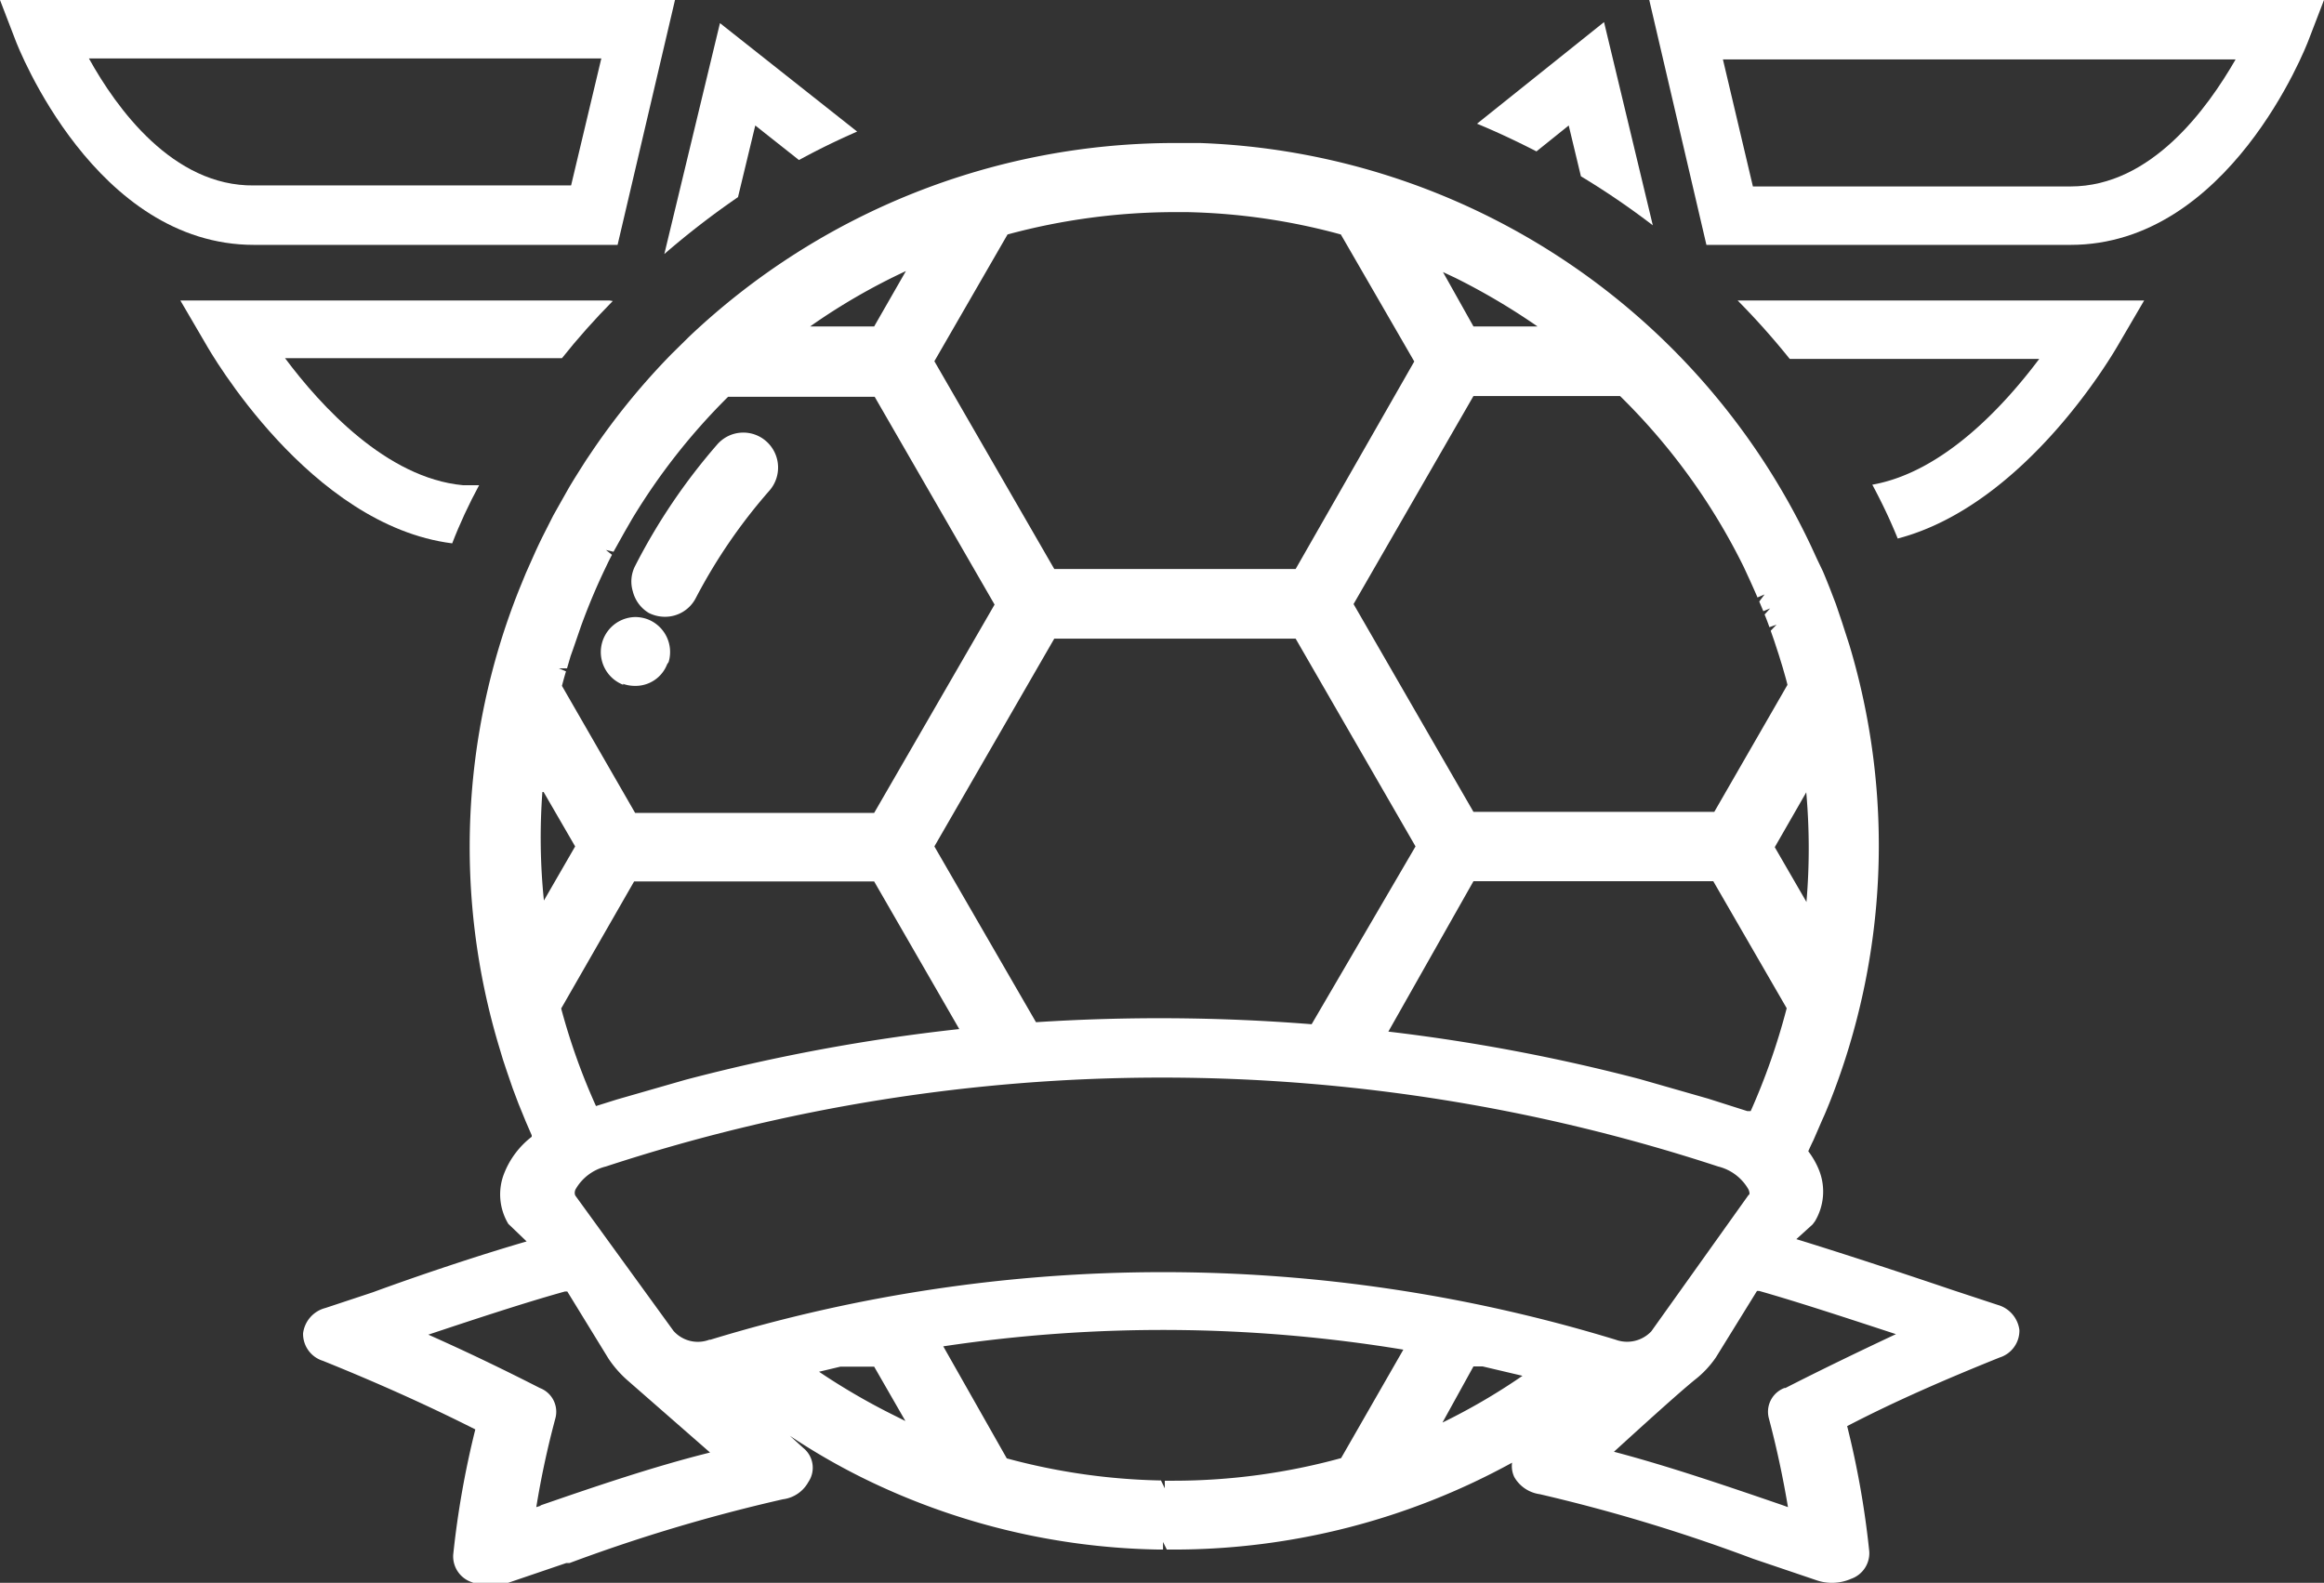<svg xmlns="http://www.w3.org/2000/svg" width="91.48" height="62.31" viewBox="0 0 91.48 62.31"><rect x="0" y="0" width="91.48" height="62.31" fill="#333333" stroke="none"/><title>icon3</title><g id="Layer_2" data-name="Layer 2"><g id="Layer_1-2" data-name="Layer 1"><path d="M24.31,9.64,26.57,0H0L.6,1.56C.72,1.89,3.76,9.64,10,9.64ZM3.5,2.3H23.67l-1.19,5H10C6.8,7.34,4.58,4.25,3.5,2.3Z" style="fill:#fff"/><path d="M64.92,0l2.25,9.64H81.5c6.22,0,9.26-7.75,9.38-8.08L91.48,0ZM81.5,7.34H69l-1.18-5H88C86.9,4.25,84.69,7.34,81.5,7.34Z" style="fill:#fff"/><path d="M70.45,14.13h9.82c-1.35,1.8-3.75,4.45-6.57,4.95.37.69.71,1.4,1,2.12,5.07-1.33,8.54-7.38,8.7-7.66l1-1.71h-16A29.66,29.66,0,0,1,70.45,14.13Z" style="fill:#fff"/><path d="M29.05,7.76l.68-2.82L31.45,6.3c.75-.41,1.51-.78,2.29-1.12L28.34.91,26.15,10A32.61,32.61,0,0,1,29.05,7.76Z" style="fill:#fff"/><path d="M18.86,19.1l-.64,0c-3-.28-5.59-3.11-7-5h10.9c.62-.78,1.29-1.53,2-2.25L24,11.83H7.1l1,1.71c.17.3,4.09,7.14,9.7,7.85C18.1,20.61,18.46,19.84,18.86,19.1Z" style="fill:#fff"/><path d="M61.75,4.94l.48,2a30.65,30.65,0,0,1,2.83,1.93l-1.92-8-5,4c.8.33,1.58.7,2.34,1.09Z" style="fill:#fff"/><path d="M25.54,24.13a1.42,1.42,0,0,0,.63.15,1.36,1.36,0,0,0,1.22-.74,21.44,21.44,0,0,1,2.9-4.23,1.38,1.38,0,0,0-.13-1.94,1.36,1.36,0,0,0-1.93.13A23.66,23.66,0,0,0,25,22.28a1.34,1.34,0,0,0-.09,1A1.38,1.38,0,0,0,25.54,24.13Z" style="fill:#fff"/><path d="M24.52,26.92A1.44,1.44,0,0,0,25,27a1.33,1.33,0,0,0,1.26-.85l.06-.09v0a1.38,1.38,0,0,0-.85-1.69,1.44,1.44,0,0,0-.46-.08,1.38,1.38,0,0,0-.47,2.67Z" style="fill:#fff"/><path d="M78.64,51.37l-1.79-.59c-1.8-.61-4.22-1.41-6.14-2l.64-.58.09-.12a2.28,2.28,0,0,0,.17-2,3.21,3.21,0,0,0-.43-.76c.06-.14.13-.29.2-.43l.36-.83c.09-.19.17-.39.28-.66a27.42,27.42,0,0,0,.78-18l-.3-.93-.23-.68-.23-.6s-.21-.53-.29-.71L71.52,22l-.23-.5A27.69,27.69,0,0,0,47.24,5.63l-.43,0h-.57a27.79,27.79,0,0,0-19.11,7.62l-.69.68a27.51,27.51,0,0,0-3.07,3.74l-.29.43c-.23.36-.46.72-.68,1.09l-.26.46-.36.64-.4.79c-.11.22-.21.43-.31.65l-.37.83-.27.66a27.33,27.33,0,0,0-.78,18l.15.5.15.45.23.67.23.61.29.71.23.53,0,.06a3.38,3.38,0,0,0-1.08,1.43,2.25,2.25,0,0,0,.16,2l.72.69c-1.9.55-4.28,1.35-6.05,2l-.24.08-1.63.54a1.18,1.18,0,0,0-.88,1,1.11,1.11,0,0,0,.78,1.08c2.06.83,4.08,1.73,6,2.7a35.65,35.65,0,0,0-.87,4.93,1.07,1.07,0,0,0,.72,1.08,1.87,1.87,0,0,0,1.32.07l2.41-.82.13,0a65.73,65.73,0,0,1,8.4-2.51,1.33,1.33,0,0,0,1-.68A1,1,0,0,0,31.62,57l-.53-.48a25.79,25.79,0,0,0,2.85,1.65A27.36,27.36,0,0,0,45.64,61h.14v-.3h0l.15.3h.27a27.68,27.68,0,0,0,13.32-3.42,1,1,0,0,0,.09.57,1.37,1.37,0,0,0,1,.67A66.7,66.7,0,0,1,69,61.36l2.54.86a1.85,1.85,0,0,0,.58.09,1.9,1.9,0,0,0,.75-.16,1.07,1.07,0,0,0,.71-1.08,35.13,35.13,0,0,0-.87-4.93c1.92-1,3.94-1.87,6-2.7a1.11,1.11,0,0,0,.78-1.08A1.18,1.18,0,0,0,78.64,51.37ZM27.92,52.74a1.28,1.28,0,0,1-1.41-.35l-3.86-5.32s-.06-.09,0-.24a1.89,1.89,0,0,1,1.2-.91,70.2,70.2,0,0,1,43.78,0,1.89,1.89,0,0,1,1.2.91c.08.21,0,.21,0,.21L65,52.41a1.31,1.31,0,0,1-1.4.33,61,61,0,0,0-35.64,0Zm41-9-.14,0-1.54-.49-2.69-.77a72.65,72.65,0,0,0-9.9-1.87L58,34.69h9.44l2.89,5A26,26,0,0,1,68.89,43.79ZM51.63,40.32a75.57,75.57,0,0,0-10.85-.08l-4-6.92,4.72-8.18H51l4.72,8.18Zm-13.87.19a73.7,73.7,0,0,0-10.79,2l-2.68.77-.83.26a25,25,0,0,1-1.37-3.84l2.87-5h9.45Zm33.35-5-1.25-2.16,1.24-2.16A24.93,24.93,0,0,1,71.11,35.48ZM68.64,22.32l.24.52s.24.53.3.68l.28-.12h0l-.21.28.16.38.27-.11-.22.24c.07.17.13.33.19.5l.28-.1-.23.24.13.37.19.58.16.52c.06.22.13.44.18.66l-2.88,5H58l-4.72-8.18L58,15.59h5.77A24.74,24.74,0,0,1,68.64,22.32ZM57.29,10.94a26.11,26.11,0,0,1,3.23,1.91H58L56.8,10.71ZM39.66,9.23a25.26,25.26,0,0,1,6.58-.88h.48a24.78,24.78,0,0,1,6.06.88l2.89,5L51,22.4H41.5l-4.72-8.18Zm-4,1.44-1.25,2.18H31.89A24.44,24.44,0,0,1,35.66,10.67ZM22,26.31l.32,0,.14-.48.1-.28.31-.9a24.94,24.94,0,0,1,1-2.37c.07-.15.14-.29.22-.44l-.24-.19h0l.3.07.43-.77.3-.52a24.75,24.75,0,0,1,3.78-4.81h5.77l4.72,8.18L34.41,32H25l-2.88-5c.05-.19.1-.38.16-.57L22,26.31Zm-.6,4.87,1.24,2.14-1.23,2.13A24.36,24.36,0,0,1,21.35,31.18Zm-.1,28.09-.19.06a35,35,0,0,1,.75-3.49,1,1,0,0,0-.61-1.2c-1.41-.72-2.88-1.43-4.39-2.1,1.83-.61,3.83-1.27,5.38-1.7l.09,0,1.62,2.64a4.35,4.35,0,0,0,.73.84l3.27,2.86C25.73,57.73,23.36,58.54,21.25,59.27ZM35.16,55.7A25.9,25.9,0,0,1,32.24,54l.84-.2h1.33l1.23,2.14Zm11,2.59h-.31v.3h0l-.15-.31a24.92,24.92,0,0,1-6.07-.87L37.13,53a58.2,58.2,0,0,1,18.11.13L52.79,57.4A24.92,24.92,0,0,1,46.2,58.29ZM58,53.79h.36l1.57.37A24.46,24.46,0,0,1,56.78,56Zm12.24.85a1,1,0,0,0-.61,1.2c.31,1.17.56,2.35.75,3.49l-.22-.08c-2.1-.72-4.46-1.53-6.63-2.1.89-.81,2.48-2.26,3.18-2.83a3.93,3.93,0,0,0,.83-.88l1.62-2.62.09,0c1.55.44,3.55,1.1,5.38,1.7C73.16,53.21,71.69,53.92,70.28,54.64Z" style="fill:#fff"/></g></g></svg>
